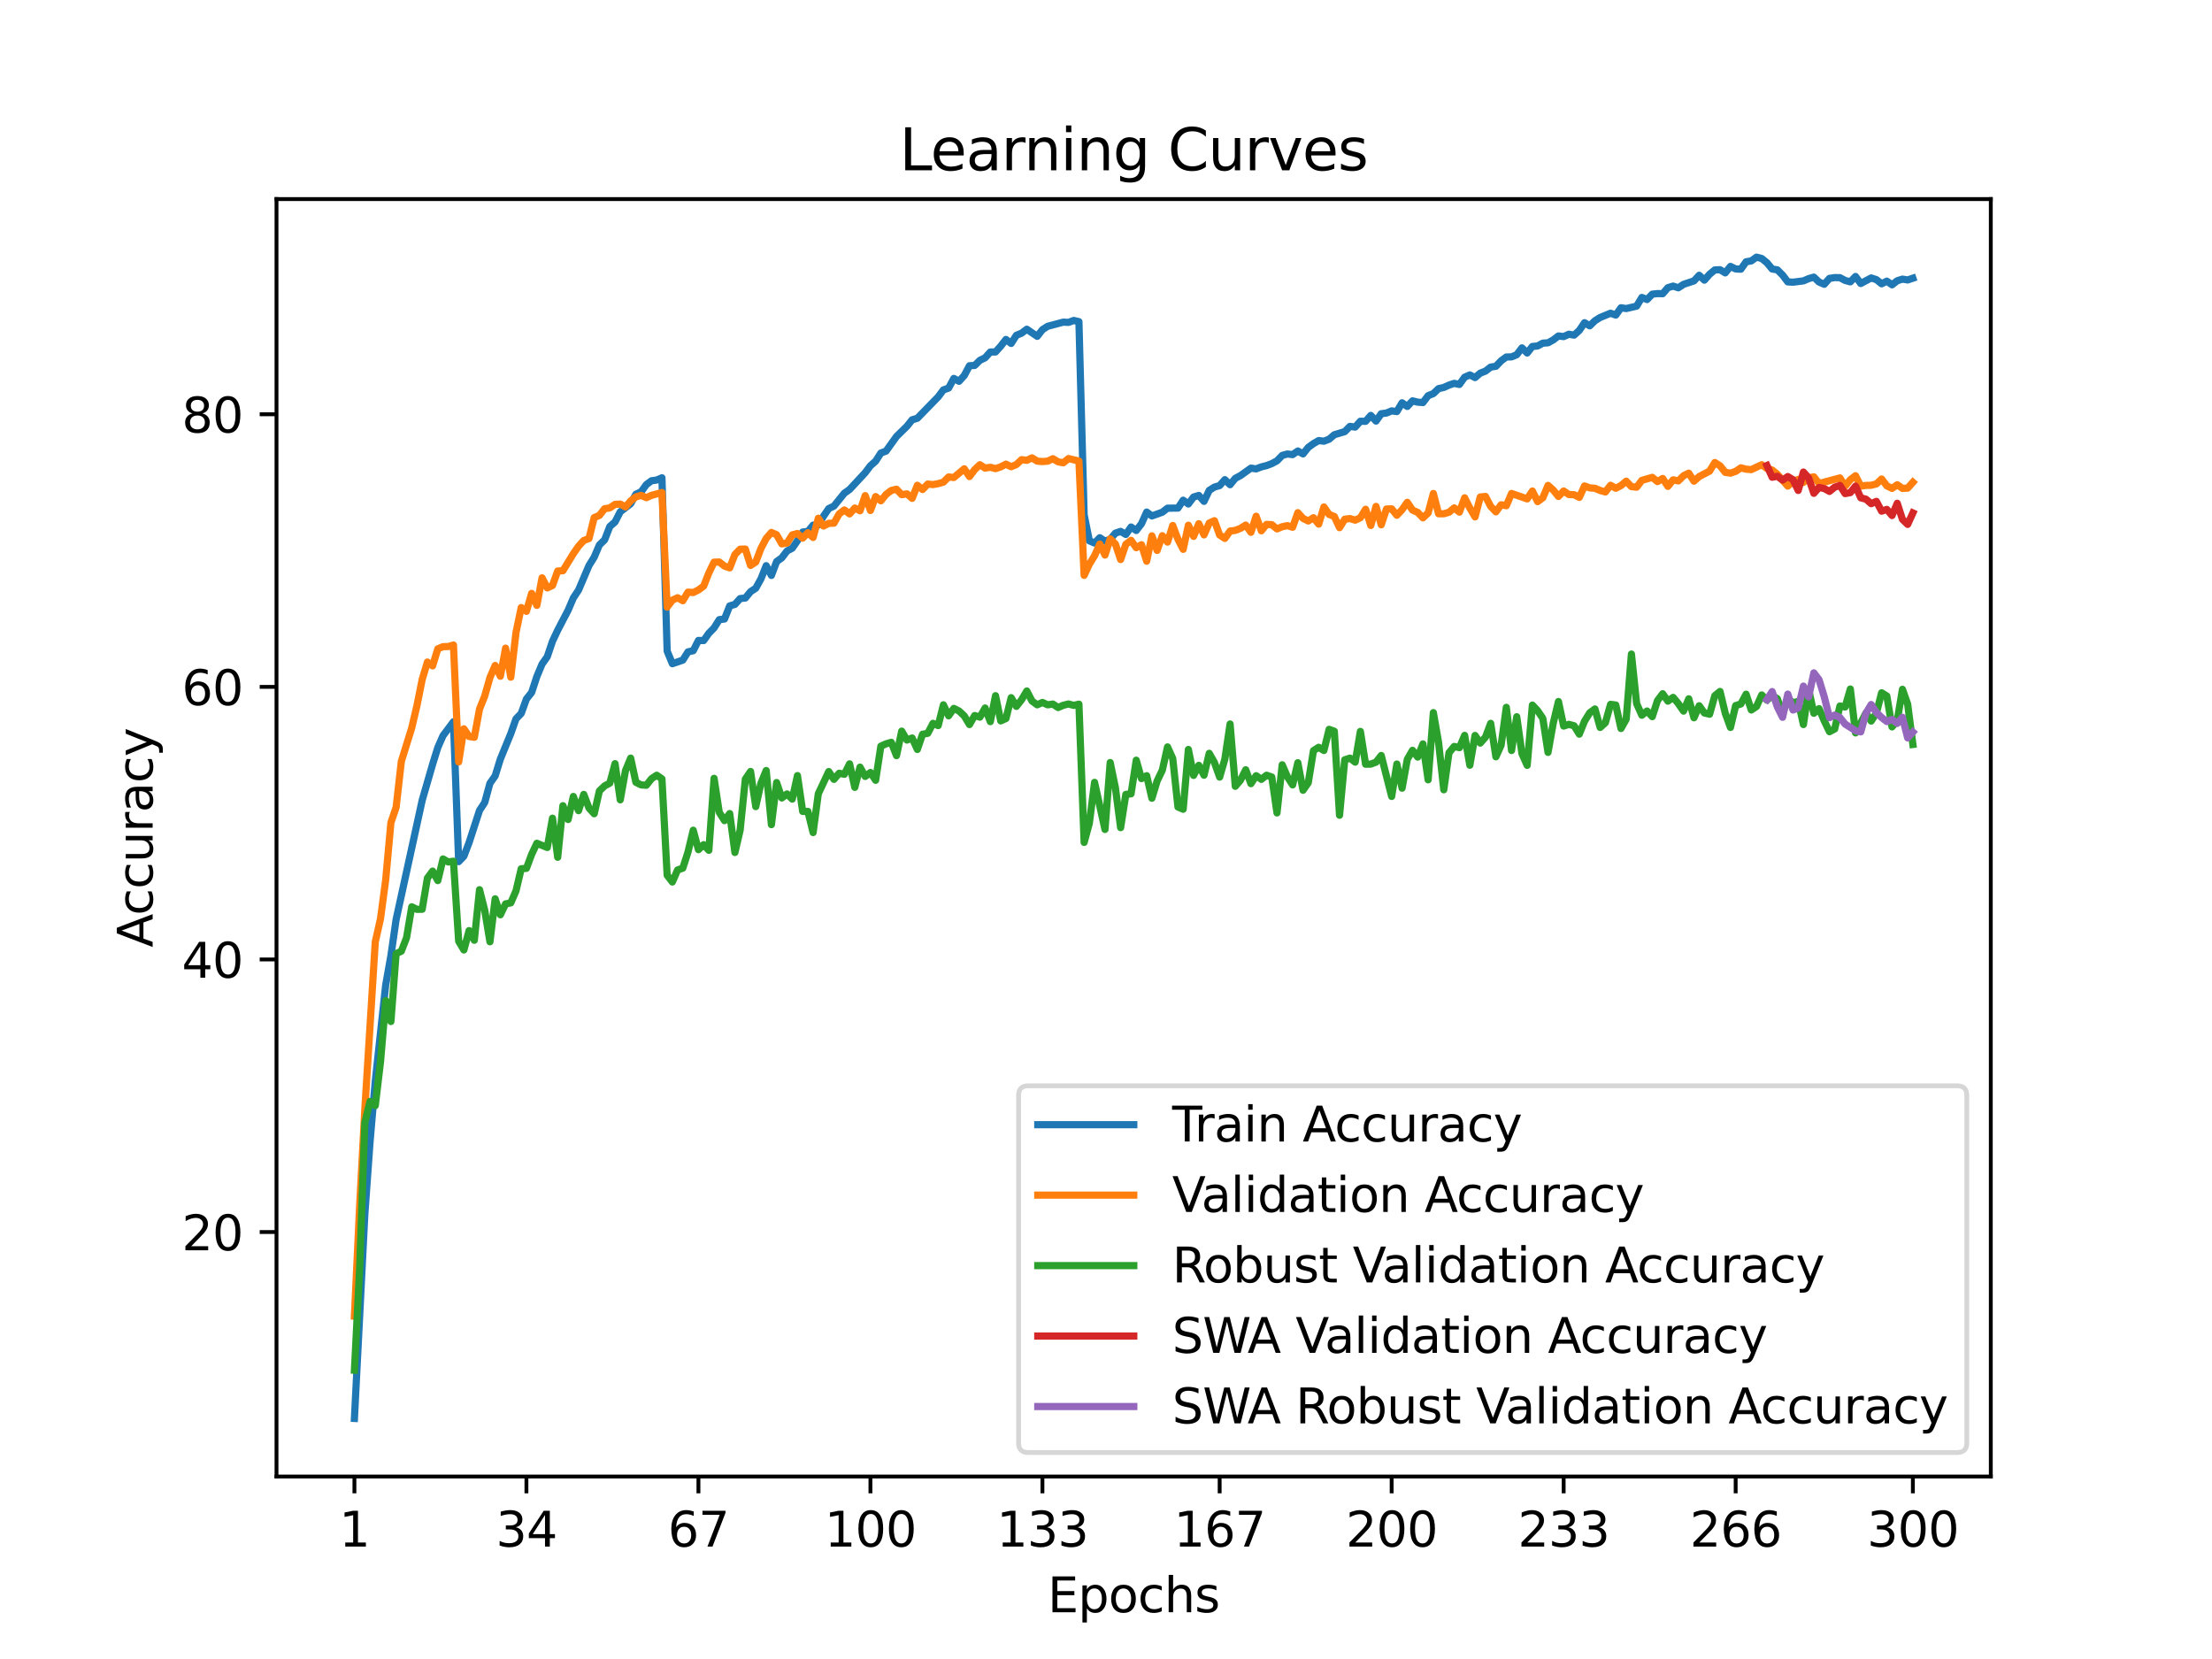 <?xml version="1.0" encoding="utf-8" standalone="no"?>
<!DOCTYPE svg PUBLIC "-//W3C//DTD SVG 1.1//EN"
  "http://www.w3.org/Graphics/SVG/1.1/DTD/svg11.dtd">
<svg xmlns:xlink="http://www.w3.org/1999/xlink" width="460.8pt" height="345.6pt" viewBox="0 0 460.8 345.6" xmlns="http://www.w3.org/2000/svg" version="1.1">
 <defs>
  <style type="text/css">*{stroke-linejoin: round; stroke-linecap: butt}</style>
 </defs>
 <g id="figure_1">
  <g id="patch_1">
   <path d="M 0 345.6 
L 460.8 345.6 
L 460.8 0 
L 0 0 
z
" style="fill: #ffffff"/>
  </g>
  <g id="axes_1">
   <g id="patch_2">
    <path d="M 57.6 307.584 
L 414.72 307.584 
L 414.72 41.472 
L 57.6 41.472 
z
" style="fill: #ffffff"/>
   </g>
   <g id="matplotlib.axis_1">
    <g id="xtick_1">
     <g id="line2d_1">
      <defs>
       <path id="m8b261f3d48" d="M 0 0 
L 0 3.5 
" style="stroke: #000000; stroke-width: 0.8"/>
      </defs>
      <g>
       <use xlink:href="#m8b261f3d48" x="73.833" y="307.584" style="stroke: #000000; stroke-width: 0.8"/>
      </g>
     </g>
     <g id="text_1">
      <!-- 1 -->
      <g transform="translate(70.651 322.182) scale(0.1 -0.1)">
       <defs>
        <path id="DejaVuSans-31" d="M 794 531 
L 1825 531 
L 1825 4091 
L 703 3866 
L 703 4441 
L 1819 4666 
L 2450 4666 
L 2450 531 
L 3481 531 
L 3481 0 
L 794 0 
L 794 531 
z
" transform="scale(0.016)"/>
       </defs>
       <use xlink:href="#DejaVuSans-31"/>
      </g>
     </g>
    </g>
    <g id="xtick_2">
     <g id="line2d_2">
      <g>
       <use xlink:href="#m8b261f3d48" x="109.664" y="307.584" style="stroke: #000000; stroke-width: 0.8"/>
      </g>
     </g>
     <g id="text_2">
      <!-- 34 -->
      <g transform="translate(103.302 322.182) scale(0.1 -0.1)">
       <defs>
        <path id="DejaVuSans-33" d="M 2597 2516 
Q 3050 2419 3304 2112 
Q 3559 1806 3559 1356 
Q 3559 666 3084 287 
Q 2609 -91 1734 -91 
Q 1441 -91 1130 -33 
Q 819 25 488 141 
L 488 750 
Q 750 597 1062 519 
Q 1375 441 1716 441 
Q 2309 441 2620 675 
Q 2931 909 2931 1356 
Q 2931 1769 2642 2001 
Q 2353 2234 1838 2234 
L 1294 2234 
L 1294 2753 
L 1863 2753 
Q 2328 2753 2575 2939 
Q 2822 3125 2822 3475 
Q 2822 3834 2567 4026 
Q 2313 4219 1838 4219 
Q 1578 4219 1281 4162 
Q 984 4106 628 3988 
L 628 4550 
Q 988 4650 1302 4700 
Q 1616 4750 1894 4750 
Q 2613 4750 3031 4423 
Q 3450 4097 3450 3541 
Q 3450 3153 3228 2886 
Q 3006 2619 2597 2516 
z
" transform="scale(0.016)"/>
        <path id="DejaVuSans-34" d="M 2419 4116 
L 825 1625 
L 2419 1625 
L 2419 4116 
z
M 2253 4666 
L 3047 4666 
L 3047 1625 
L 3713 1625 
L 3713 1100 
L 3047 1100 
L 3047 0 
L 2419 0 
L 2419 1100 
L 313 1100 
L 313 1709 
L 2253 4666 
z
" transform="scale(0.016)"/>
       </defs>
       <use xlink:href="#DejaVuSans-33"/>
       <use xlink:href="#DejaVuSans-34" x="63.623"/>
      </g>
     </g>
    </g>
    <g id="xtick_3">
     <g id="line2d_3">
      <g>
       <use xlink:href="#m8b261f3d48" x="145.496" y="307.584" style="stroke: #000000; stroke-width: 0.8"/>
      </g>
     </g>
     <g id="text_3">
      <!-- 67 -->
      <g transform="translate(139.133 322.182) scale(0.1 -0.1)">
       <defs>
        <path id="DejaVuSans-36" d="M 2113 2584 
Q 1688 2584 1439 2293 
Q 1191 2003 1191 1497 
Q 1191 994 1439 701 
Q 1688 409 2113 409 
Q 2538 409 2786 701 
Q 3034 994 3034 1497 
Q 3034 2003 2786 2293 
Q 2538 2584 2113 2584 
z
M 3366 4563 
L 3366 3988 
Q 3128 4100 2886 4159 
Q 2644 4219 2406 4219 
Q 1781 4219 1451 3797 
Q 1122 3375 1075 2522 
Q 1259 2794 1537 2939 
Q 1816 3084 2150 3084 
Q 2853 3084 3261 2657 
Q 3669 2231 3669 1497 
Q 3669 778 3244 343 
Q 2819 -91 2113 -91 
Q 1303 -91 875 529 
Q 447 1150 447 2328 
Q 447 3434 972 4092 
Q 1497 4750 2381 4750 
Q 2619 4750 2861 4703 
Q 3103 4656 3366 4563 
z
" transform="scale(0.016)"/>
        <path id="DejaVuSans-37" d="M 525 4666 
L 3525 4666 
L 3525 4397 
L 1831 0 
L 1172 0 
L 2766 4134 
L 525 4134 
L 525 4666 
z
" transform="scale(0.016)"/>
       </defs>
       <use xlink:href="#DejaVuSans-36"/>
       <use xlink:href="#DejaVuSans-37" x="63.623"/>
      </g>
     </g>
    </g>
    <g id="xtick_4">
     <g id="line2d_4">
      <g>
       <use xlink:href="#m8b261f3d48" x="181.327" y="307.584" style="stroke: #000000; stroke-width: 0.8"/>
      </g>
     </g>
     <g id="text_4">
      <!-- 100 -->
      <g transform="translate(171.783 322.182) scale(0.1 -0.1)">
       <defs>
        <path id="DejaVuSans-30" d="M 2034 4250 
Q 1547 4250 1301 3770 
Q 1056 3291 1056 2328 
Q 1056 1369 1301 889 
Q 1547 409 2034 409 
Q 2525 409 2770 889 
Q 3016 1369 3016 2328 
Q 3016 3291 2770 3770 
Q 2525 4250 2034 4250 
z
M 2034 4750 
Q 2819 4750 3233 4129 
Q 3647 3509 3647 2328 
Q 3647 1150 3233 529 
Q 2819 -91 2034 -91 
Q 1250 -91 836 529 
Q 422 1150 422 2328 
Q 422 3509 836 4129 
Q 1250 4750 2034 4750 
z
" transform="scale(0.016)"/>
       </defs>
       <use xlink:href="#DejaVuSans-31"/>
       <use xlink:href="#DejaVuSans-30" x="63.623"/>
       <use xlink:href="#DejaVuSans-30" x="127.246"/>
      </g>
     </g>
    </g>
    <g id="xtick_5">
     <g id="line2d_5">
      <g>
       <use xlink:href="#m8b261f3d48" x="217.158" y="307.584" style="stroke: #000000; stroke-width: 0.8"/>
      </g>
     </g>
     <g id="text_5">
      <!-- 133 -->
      <g transform="translate(207.615 322.182) scale(0.1 -0.1)">
       <use xlink:href="#DejaVuSans-31"/>
       <use xlink:href="#DejaVuSans-33" x="63.623"/>
       <use xlink:href="#DejaVuSans-33" x="127.246"/>
      </g>
     </g>
    </g>
    <g id="xtick_6">
     <g id="line2d_6">
      <g>
       <use xlink:href="#m8b261f3d48" x="254.076" y="307.584" style="stroke: #000000; stroke-width: 0.8"/>
      </g>
     </g>
     <g id="text_6">
      <!-- 167 -->
      <g transform="translate(244.532 322.182) scale(0.1 -0.1)">
       <use xlink:href="#DejaVuSans-31"/>
       <use xlink:href="#DejaVuSans-36" x="63.623"/>
       <use xlink:href="#DejaVuSans-37" x="127.246"/>
      </g>
     </g>
    </g>
    <g id="xtick_7">
     <g id="line2d_7">
      <g>
       <use xlink:href="#m8b261f3d48" x="289.907" y="307.584" style="stroke: #000000; stroke-width: 0.8"/>
      </g>
     </g>
     <g id="text_7">
      <!-- 200 -->
      <g transform="translate(280.363 322.182) scale(0.1 -0.1)">
       <defs>
        <path id="DejaVuSans-32" d="M 1228 531 
L 3431 531 
L 3431 0 
L 469 0 
L 469 531 
Q 828 903 1448 1529 
Q 2069 2156 2228 2338 
Q 2531 2678 2651 2914 
Q 2772 3150 2772 3378 
Q 2772 3750 2511 3984 
Q 2250 4219 1831 4219 
Q 1534 4219 1204 4116 
Q 875 4013 500 3803 
L 500 4441 
Q 881 4594 1212 4672 
Q 1544 4750 1819 4750 
Q 2544 4750 2975 4387 
Q 3406 4025 3406 3419 
Q 3406 3131 3298 2873 
Q 3191 2616 2906 2266 
Q 2828 2175 2409 1742 
Q 1991 1309 1228 531 
z
" transform="scale(0.016)"/>
       </defs>
       <use xlink:href="#DejaVuSans-32"/>
       <use xlink:href="#DejaVuSans-30" x="63.623"/>
       <use xlink:href="#DejaVuSans-30" x="127.246"/>
      </g>
     </g>
    </g>
    <g id="xtick_8">
     <g id="line2d_8">
      <g>
       <use xlink:href="#m8b261f3d48" x="325.739" y="307.584" style="stroke: #000000; stroke-width: 0.8"/>
      </g>
     </g>
     <g id="text_8">
      <!-- 233 -->
      <g transform="translate(316.195 322.182) scale(0.1 -0.1)">
       <use xlink:href="#DejaVuSans-32"/>
       <use xlink:href="#DejaVuSans-33" x="63.623"/>
       <use xlink:href="#DejaVuSans-33" x="127.246"/>
      </g>
     </g>
    </g>
    <g id="xtick_9">
     <g id="line2d_9">
      <g>
       <use xlink:href="#m8b261f3d48" x="361.57" y="307.584" style="stroke: #000000; stroke-width: 0.8"/>
      </g>
     </g>
     <g id="text_9">
      <!-- 266 -->
      <g transform="translate(352.026 322.182) scale(0.1 -0.1)">
       <use xlink:href="#DejaVuSans-32"/>
       <use xlink:href="#DejaVuSans-36" x="63.623"/>
       <use xlink:href="#DejaVuSans-36" x="127.246"/>
      </g>
     </g>
    </g>
    <g id="xtick_10">
     <g id="line2d_10">
      <g>
       <use xlink:href="#m8b261f3d48" x="398.487" y="307.584" style="stroke: #000000; stroke-width: 0.8"/>
      </g>
     </g>
     <g id="text_10">
      <!-- 300 -->
      <g transform="translate(388.944 322.182) scale(0.1 -0.1)">
       <use xlink:href="#DejaVuSans-33"/>
       <use xlink:href="#DejaVuSans-30" x="63.623"/>
       <use xlink:href="#DejaVuSans-30" x="127.246"/>
      </g>
     </g>
    </g>
    <g id="text_11">
     <!-- Epochs -->
     <g transform="translate(218.244 335.861) scale(0.1 -0.1)">
      <defs>
       <path id="DejaVuSans-45" d="M 628 4666 
L 3578 4666 
L 3578 4134 
L 1259 4134 
L 1259 2753 
L 3481 2753 
L 3481 2222 
L 1259 2222 
L 1259 531 
L 3634 531 
L 3634 0 
L 628 0 
L 628 4666 
z
" transform="scale(0.016)"/>
       <path id="DejaVuSans-70" d="M 1159 525 
L 1159 -1331 
L 581 -1331 
L 581 3500 
L 1159 3500 
L 1159 2969 
Q 1341 3281 1617 3432 
Q 1894 3584 2278 3584 
Q 2916 3584 3314 3078 
Q 3713 2572 3713 1747 
Q 3713 922 3314 415 
Q 2916 -91 2278 -91 
Q 1894 -91 1617 61 
Q 1341 213 1159 525 
z
M 3116 1747 
Q 3116 2381 2855 2742 
Q 2594 3103 2138 3103 
Q 1681 3103 1420 2742 
Q 1159 2381 1159 1747 
Q 1159 1113 1420 752 
Q 1681 391 2138 391 
Q 2594 391 2855 752 
Q 3116 1113 3116 1747 
z
" transform="scale(0.016)"/>
       <path id="DejaVuSans-6f" d="M 1959 3097 
Q 1497 3097 1228 2736 
Q 959 2375 959 1747 
Q 959 1119 1226 758 
Q 1494 397 1959 397 
Q 2419 397 2687 759 
Q 2956 1122 2956 1747 
Q 2956 2369 2687 2733 
Q 2419 3097 1959 3097 
z
M 1959 3584 
Q 2709 3584 3137 3096 
Q 3566 2609 3566 1747 
Q 3566 888 3137 398 
Q 2709 -91 1959 -91 
Q 1206 -91 779 398 
Q 353 888 353 1747 
Q 353 2609 779 3096 
Q 1206 3584 1959 3584 
z
" transform="scale(0.016)"/>
       <path id="DejaVuSans-63" d="M 3122 3366 
L 3122 2828 
Q 2878 2963 2633 3030 
Q 2388 3097 2138 3097 
Q 1578 3097 1268 2742 
Q 959 2388 959 1747 
Q 959 1106 1268 751 
Q 1578 397 2138 397 
Q 2388 397 2633 464 
Q 2878 531 3122 666 
L 3122 134 
Q 2881 22 2623 -34 
Q 2366 -91 2075 -91 
Q 1284 -91 818 406 
Q 353 903 353 1747 
Q 353 2603 823 3093 
Q 1294 3584 2113 3584 
Q 2378 3584 2631 3529 
Q 2884 3475 3122 3366 
z
" transform="scale(0.016)"/>
       <path id="DejaVuSans-68" d="M 3513 2113 
L 3513 0 
L 2938 0 
L 2938 2094 
Q 2938 2591 2744 2837 
Q 2550 3084 2163 3084 
Q 1697 3084 1428 2787 
Q 1159 2491 1159 1978 
L 1159 0 
L 581 0 
L 581 4863 
L 1159 4863 
L 1159 2956 
Q 1366 3272 1645 3428 
Q 1925 3584 2291 3584 
Q 2894 3584 3203 3211 
Q 3513 2838 3513 2113 
z
" transform="scale(0.016)"/>
       <path id="DejaVuSans-73" d="M 2834 3397 
L 2834 2853 
Q 2591 2978 2328 3040 
Q 2066 3103 1784 3103 
Q 1356 3103 1142 2972 
Q 928 2841 928 2578 
Q 928 2378 1081 2264 
Q 1234 2150 1697 2047 
L 1894 2003 
Q 2506 1872 2764 1633 
Q 3022 1394 3022 966 
Q 3022 478 2636 193 
Q 2250 -91 1575 -91 
Q 1294 -91 989 -36 
Q 684 19 347 128 
L 347 722 
Q 666 556 975 473 
Q 1284 391 1588 391 
Q 1994 391 2212 530 
Q 2431 669 2431 922 
Q 2431 1156 2273 1281 
Q 2116 1406 1581 1522 
L 1381 1569 
Q 847 1681 609 1914 
Q 372 2147 372 2553 
Q 372 3047 722 3315 
Q 1072 3584 1716 3584 
Q 2034 3584 2315 3537 
Q 2597 3491 2834 3397 
z
" transform="scale(0.016)"/>
      </defs>
      <use xlink:href="#DejaVuSans-45"/>
      <use xlink:href="#DejaVuSans-70" x="63.184"/>
      <use xlink:href="#DejaVuSans-6f" x="126.66"/>
      <use xlink:href="#DejaVuSans-63" x="187.842"/>
      <use xlink:href="#DejaVuSans-68" x="242.822"/>
      <use xlink:href="#DejaVuSans-73" x="306.201"/>
     </g>
    </g>
   </g>
   <g id="matplotlib.axis_2">
    <g id="ytick_1">
     <g id="line2d_11">
      <defs>
       <path id="ma938ab449c" d="M 0 0 
L -3.5 0 
" style="stroke: #000000; stroke-width: 0.8"/>
      </defs>
      <g>
       <use xlink:href="#ma938ab449c" x="57.6" y="256.658" style="stroke: #000000; stroke-width: 0.8"/>
      </g>
     </g>
     <g id="text_12">
      <!-- 20 -->
      <g transform="translate(37.875 260.457) scale(0.1 -0.1)">
       <use xlink:href="#DejaVuSans-32"/>
       <use xlink:href="#DejaVuSans-30" x="63.623"/>
      </g>
     </g>
    </g>
    <g id="ytick_2">
     <g id="line2d_12">
      <g>
       <use xlink:href="#ma938ab449c" x="57.6" y="199.872" style="stroke: #000000; stroke-width: 0.8"/>
      </g>
     </g>
     <g id="text_13">
      <!-- 40 -->
      <g transform="translate(37.875 203.671) scale(0.1 -0.1)">
       <use xlink:href="#DejaVuSans-34"/>
       <use xlink:href="#DejaVuSans-30" x="63.623"/>
      </g>
     </g>
    </g>
    <g id="ytick_3">
     <g id="line2d_13">
      <g>
       <use xlink:href="#ma938ab449c" x="57.6" y="143.086" style="stroke: #000000; stroke-width: 0.8"/>
      </g>
     </g>
     <g id="text_14">
      <!-- 60 -->
      <g transform="translate(37.875 146.885) scale(0.1 -0.1)">
       <use xlink:href="#DejaVuSans-36"/>
       <use xlink:href="#DejaVuSans-30" x="63.623"/>
      </g>
     </g>
    </g>
    <g id="ytick_4">
     <g id="line2d_14">
      <g>
       <use xlink:href="#ma938ab449c" x="57.6" y="86.299" style="stroke: #000000; stroke-width: 0.8"/>
      </g>
     </g>
     <g id="text_15">
      <!-- 80 -->
      <g transform="translate(37.875 90.099) scale(0.1 -0.1)">
       <defs>
        <path id="DejaVuSans-38" d="M 2034 2216 
Q 1584 2216 1326 1975 
Q 1069 1734 1069 1313 
Q 1069 891 1326 650 
Q 1584 409 2034 409 
Q 2484 409 2743 651 
Q 3003 894 3003 1313 
Q 3003 1734 2745 1975 
Q 2488 2216 2034 2216 
z
M 1403 2484 
Q 997 2584 770 2862 
Q 544 3141 544 3541 
Q 544 4100 942 4425 
Q 1341 4750 2034 4750 
Q 2731 4750 3128 4425 
Q 3525 4100 3525 3541 
Q 3525 3141 3298 2862 
Q 3072 2584 2669 2484 
Q 3125 2378 3379 2068 
Q 3634 1759 3634 1313 
Q 3634 634 3220 271 
Q 2806 -91 2034 -91 
Q 1263 -91 848 271 
Q 434 634 434 1313 
Q 434 1759 690 2068 
Q 947 2378 1403 2484 
z
M 1172 3481 
Q 1172 3119 1398 2916 
Q 1625 2713 2034 2713 
Q 2441 2713 2670 2916 
Q 2900 3119 2900 3481 
Q 2900 3844 2670 4047 
Q 2441 4250 2034 4250 
Q 1625 4250 1398 4047 
Q 1172 3844 1172 3481 
z
" transform="scale(0.016)"/>
       </defs>
       <use xlink:href="#DejaVuSans-38"/>
       <use xlink:href="#DejaVuSans-30" x="63.623"/>
      </g>
     </g>
    </g>
    <g id="text_16">
     <!-- Accuracy -->
     <g transform="translate(31.795 197.356) rotate(-90) scale(0.1 -0.1)">
      <defs>
       <path id="DejaVuSans-41" d="M 2188 4044 
L 1331 1722 
L 3047 1722 
L 2188 4044 
z
M 1831 4666 
L 2547 4666 
L 4325 0 
L 3669 0 
L 3244 1197 
L 1141 1197 
L 716 0 
L 50 0 
L 1831 4666 
z
" transform="scale(0.016)"/>
       <path id="DejaVuSans-75" d="M 544 1381 
L 544 3500 
L 1119 3500 
L 1119 1403 
Q 1119 906 1312 657 
Q 1506 409 1894 409 
Q 2359 409 2629 706 
Q 2900 1003 2900 1516 
L 2900 3500 
L 3475 3500 
L 3475 0 
L 2900 0 
L 2900 538 
Q 2691 219 2414 64 
Q 2138 -91 1772 -91 
Q 1169 -91 856 284 
Q 544 659 544 1381 
z
M 1991 3584 
L 1991 3584 
z
" transform="scale(0.016)"/>
       <path id="DejaVuSans-72" d="M 2631 2963 
Q 2534 3019 2420 3045 
Q 2306 3072 2169 3072 
Q 1681 3072 1420 2755 
Q 1159 2438 1159 1844 
L 1159 0 
L 581 0 
L 581 3500 
L 1159 3500 
L 1159 2956 
Q 1341 3275 1631 3429 
Q 1922 3584 2338 3584 
Q 2397 3584 2469 3576 
Q 2541 3569 2628 3553 
L 2631 2963 
z
" transform="scale(0.016)"/>
       <path id="DejaVuSans-61" d="M 2194 1759 
Q 1497 1759 1228 1600 
Q 959 1441 959 1056 
Q 959 750 1161 570 
Q 1363 391 1709 391 
Q 2188 391 2477 730 
Q 2766 1069 2766 1631 
L 2766 1759 
L 2194 1759 
z
M 3341 1997 
L 3341 0 
L 2766 0 
L 2766 531 
Q 2569 213 2275 61 
Q 1981 -91 1556 -91 
Q 1019 -91 701 211 
Q 384 513 384 1019 
Q 384 1609 779 1909 
Q 1175 2209 1959 2209 
L 2766 2209 
L 2766 2266 
Q 2766 2663 2505 2880 
Q 2244 3097 1772 3097 
Q 1472 3097 1187 3025 
Q 903 2953 641 2809 
L 641 3341 
Q 956 3463 1253 3523 
Q 1550 3584 1831 3584 
Q 2591 3584 2966 3190 
Q 3341 2797 3341 1997 
z
" transform="scale(0.016)"/>
       <path id="DejaVuSans-79" d="M 2059 -325 
Q 1816 -950 1584 -1140 
Q 1353 -1331 966 -1331 
L 506 -1331 
L 506 -850 
L 844 -850 
Q 1081 -850 1212 -737 
Q 1344 -625 1503 -206 
L 1606 56 
L 191 3500 
L 800 3500 
L 1894 763 
L 2988 3500 
L 3597 3500 
L 2059 -325 
z
" transform="scale(0.016)"/>
      </defs>
      <use xlink:href="#DejaVuSans-41"/>
      <use xlink:href="#DejaVuSans-63" x="66.658"/>
      <use xlink:href="#DejaVuSans-63" x="121.639"/>
      <use xlink:href="#DejaVuSans-75" x="176.619"/>
      <use xlink:href="#DejaVuSans-72" x="239.998"/>
      <use xlink:href="#DejaVuSans-61" x="281.111"/>
      <use xlink:href="#DejaVuSans-63" x="342.391"/>
      <use xlink:href="#DejaVuSans-79" x="397.371"/>
     </g>
    </g>
   </g>
   <g id="line2d_15">
    <path d="M 73.833 295.488 
L 76.004 252.91 
L 77.09 237.793 
L 78.176 225.238 
L 80.348 205.192 
L 81.433 199.088 
L 82.519 191.541 
L 87.948 166.72 
L 90.12 159.207 
L 91.206 155.72 
L 92.291 153.25 
L 94.463 150.354 
L 95.549 179.497 
L 96.635 178.372 
L 97.72 175.51 
L 99.892 168.832 
L 100.978 167.169 
L 102.064 163.171 
L 103.149 161.643 
L 104.235 158.123 
L 106.407 152.824 
L 107.493 149.741 
L 108.578 148.622 
L 109.664 145.618 
L 110.75 144.255 
L 111.836 140.939 
L 112.922 138.338 
L 114.007 136.805 
L 115.093 133.585 
L 116.179 131.285 
L 118.351 127.117 
L 119.436 124.568 
L 120.522 122.921 
L 122.694 117.821 
L 123.78 116.067 
L 124.865 113.523 
L 125.951 112.467 
L 127.037 109.678 
L 128.123 108.73 
L 129.209 106.618 
L 131.38 104.931 
L 132.466 102.961 
L 133.552 102.461 
L 134.638 100.956 
L 135.723 100.15 
L 136.809 100.002 
L 137.895 99.531 
L 138.981 135.635 
L 140.067 138.264 
L 142.238 137.515 
L 143.324 135.794 
L 144.41 135.556 
L 145.496 133.415 
L 146.581 133.443 
L 147.667 131.91 
L 148.753 130.808 
L 149.839 129.082 
L 150.925 128.952 
L 152.01 126.22 
L 153.096 125.902 
L 154.182 124.693 
L 155.268 124.579 
L 156.354 123.256 
L 157.439 122.54 
L 158.525 120.576 
L 159.611 117.844 
L 160.697 119.877 
L 161.783 116.987 
L 162.868 116.203 
L 163.954 114.778 
L 165.04 114.198 
L 166.126 112.637 
L 167.212 110.831 
L 168.297 110.712 
L 169.383 109.394 
L 170.469 109.36 
L 171.555 107.532 
L 172.641 105.942 
L 173.726 105.425 
L 175.898 102.739 
L 176.984 101.972 
L 180.241 98.463 
L 181.327 97.026 
L 182.413 96.061 
L 183.499 94.374 
L 184.584 93.971 
L 186.756 90.933 
L 188.928 88.804 
L 190.013 87.452 
L 191.099 87.134 
L 195.442 82.671 
L 196.528 81.223 
L 197.614 80.842 
L 198.7 78.832 
L 199.786 79.428 
L 200.871 78.23 
L 201.957 76.192 
L 203.043 76.129 
L 204.129 75.062 
L 205.215 74.539 
L 206.3 73.33 
L 207.386 73.318 
L 208.472 72.114 
L 209.558 70.712 
L 210.644 71.546 
L 211.729 69.849 
L 212.815 69.406 
L 213.901 68.582 
L 216.073 70.064 
L 217.158 68.673 
L 218.244 67.975 
L 221.502 67.106 
L 222.587 67.163 
L 223.673 66.759 
L 224.759 67.004 
L 225.845 107.248 
L 226.931 112.66 
L 228.016 113.125 
L 229.102 112.018 
L 230.188 112.728 
L 231.274 112.353 
L 232.36 111.064 
L 233.445 110.7 
L 234.531 111.336 
L 235.617 109.786 
L 236.703 110.513 
L 237.789 109.105 
L 238.875 106.674 
L 239.96 107.481 
L 242.132 106.703 
L 243.218 105.862 
L 245.389 105.845 
L 246.475 104.204 
L 247.561 104.988 
L 248.647 103.534 
L 249.733 103.21 
L 250.818 104.443 
L 251.904 102.154 
L 252.99 101.467 
L 254.076 101.155 
L 255.162 99.922 
L 256.247 100.973 
L 257.333 99.644 
L 258.419 99.071 
L 260.591 97.52 
L 261.676 97.679 
L 262.762 97.259 
L 263.848 96.992 
L 264.934 96.578 
L 266.02 95.999 
L 267.105 94.88 
L 268.191 94.573 
L 269.277 94.704 
L 270.363 93.954 
L 271.449 94.556 
L 272.534 93.199 
L 273.62 92.41 
L 274.706 91.779 
L 275.792 91.91 
L 276.878 91.495 
L 277.963 90.564 
L 280.135 89.917 
L 281.221 88.821 
L 282.307 88.968 
L 283.392 87.753 
L 284.478 87.77 
L 285.564 86.538 
L 286.65 87.719 
L 287.736 86.186 
L 288.821 86.044 
L 289.907 85.595 
L 290.993 85.737 
L 292.079 83.909 
L 293.165 84.67 
L 294.25 83.506 
L 295.336 83.778 
L 296.422 83.858 
L 297.508 82.421 
L 298.594 81.995 
L 299.679 80.956 
L 300.765 80.717 
L 301.851 80.223 
L 302.937 79.86 
L 304.023 80.087 
L 305.108 78.577 
L 306.194 78.105 
L 307.28 78.656 
L 308.366 77.73 
L 309.452 77.31 
L 310.537 76.47 
L 311.623 76.305 
L 312.709 75.169 
L 313.795 74.369 
L 314.881 74.346 
L 315.966 73.892 
L 317.052 72.466 
L 318.138 73.534 
L 319.224 72.171 
L 320.31 72.075 
L 321.395 71.484 
L 322.481 71.416 
L 323.567 70.814 
L 324.653 69.985 
L 325.739 70.121 
L 326.824 69.627 
L 327.91 69.814 
L 328.996 68.838 
L 330.082 67.225 
L 331.168 67.872 
L 332.253 66.822 
L 333.339 66.135 
L 335.511 65.249 
L 336.597 65.635 
L 337.682 64.113 
L 338.768 64.278 
L 340.94 63.772 
L 342.026 61.967 
L 343.111 62.398 
L 344.197 61.28 
L 345.283 61.16 
L 346.369 61.183 
L 347.455 59.928 
L 348.54 59.599 
L 349.626 59.951 
L 350.712 59.235 
L 352.884 58.514 
L 353.969 57.344 
L 355.055 58.361 
L 356.141 57.123 
L 357.227 56.231 
L 358.313 56.186 
L 359.398 56.845 
L 360.484 55.499 
L 361.57 56.027 
L 362.656 56.078 
L 363.742 54.533 
L 364.827 54.352 
L 365.913 53.568 
L 366.999 53.846 
L 368.085 54.732 
L 369.171 56.038 
L 370.256 56.214 
L 371.342 57.299 
L 372.428 58.724 
L 373.514 58.787 
L 375.685 58.514 
L 376.771 58.048 
L 377.857 57.73 
L 378.943 58.758 
L 380.029 59.218 
L 381.114 57.992 
L 382.2 57.827 
L 383.286 57.844 
L 384.372 58.423 
L 385.458 58.713 
L 386.543 57.594 
L 387.629 59.059 
L 389.801 57.901 
L 390.887 58.253 
L 391.972 59.122 
L 393.058 58.571 
L 394.144 59.332 
L 395.23 58.486 
L 396.316 58.145 
L 397.401 58.321 
L 398.487 57.952 
L 398.487 57.952 
" clip-path="url(#p95e6841d5f)" style="fill: none; stroke: #1f77b4; stroke-width: 1.5; stroke-linecap: square"/>
   </g>
   <g id="line2d_16">
    <path d="M 73.833 274.176 
L 74.919 251.32 
L 76.004 231.047 
L 78.176 196.209 
L 79.262 191.41 
L 80.348 183.29 
L 81.433 171.365 
L 82.519 168.185 
L 83.605 158.617 
L 85.777 151.603 
L 86.862 146.975 
L 87.948 141.552 
L 89.034 137.918 
L 90.12 138.713 
L 91.206 135.164 
L 92.291 134.71 
L 93.377 134.681 
L 94.463 134.369 
L 95.549 158.73 
L 96.635 151.831 
L 97.72 153.421 
L 98.806 153.591 
L 99.892 147.714 
L 100.978 144.988 
L 102.064 141.155 
L 103.149 138.628 
L 104.235 140.871 
L 105.321 135.022 
L 106.407 141.07 
L 107.493 131.757 
L 108.578 126.561 
L 109.664 127.356 
L 110.75 123.608 
L 111.836 126.107 
L 112.922 120.371 
L 114.007 122.472 
L 115.093 121.961 
L 116.179 118.951 
L 117.265 118.895 
L 119.436 115.346 
L 120.522 113.784 
L 121.608 112.591 
L 122.694 112.194 
L 123.78 107.821 
L 124.865 107.367 
L 125.951 105.976 
L 127.037 105.806 
L 128.123 105.067 
L 129.209 105.01 
L 130.294 105.607 
L 131.38 104.357 
L 132.466 103.506 
L 133.552 103.193 
L 134.638 103.676 
L 135.723 103.193 
L 137.895 102.597 
L 138.981 126.476 
L 140.067 125.028 
L 141.152 124.517 
L 142.238 125.141 
L 143.324 123.352 
L 144.41 123.438 
L 145.496 122.898 
L 146.581 122.103 
L 147.667 119.349 
L 148.753 117.106 
L 149.839 117.078 
L 150.925 117.929 
L 152.01 118.298 
L 153.096 115.516 
L 154.182 114.409 
L 155.268 114.38 
L 156.354 117.787 
L 157.439 117.078 
L 158.525 114.238 
L 159.611 112.166 
L 160.697 110.916 
L 161.783 111.399 
L 162.868 113.301 
L 163.954 113.131 
L 165.04 111.427 
L 166.126 111.143 
L 167.212 112.109 
L 168.297 110.973 
L 169.383 111.967 
L 170.469 107.963 
L 171.555 109.582 
L 172.641 109.014 
L 173.726 108.986 
L 174.812 107.055 
L 175.898 106.231 
L 176.984 107.055 
L 178.07 105.834 
L 179.155 106.402 
L 180.241 103.25 
L 181.327 106.345 
L 182.413 103.449 
L 183.499 104.329 
L 184.584 102.995 
L 185.67 102.171 
L 186.756 101.916 
L 187.842 103.051 
L 188.928 102.881 
L 190.013 103.818 
L 191.099 101.092 
L 192.185 101.972 
L 193.271 100.837 
L 194.357 100.95 
L 195.442 100.752 
L 196.528 100.439 
L 197.614 99.36 
L 198.7 99.474 
L 200.871 97.657 
L 201.957 99.275 
L 203.043 97.827 
L 204.129 96.805 
L 205.215 97.515 
L 206.3 97.344 
L 207.386 97.628 
L 208.472 97.259 
L 209.558 96.691 
L 210.644 97.231 
L 211.729 96.777 
L 212.815 95.754 
L 213.901 95.896 
L 214.987 95.385 
L 216.073 96.067 
L 217.158 96.152 
L 218.244 96.067 
L 219.33 95.556 
L 220.416 96.209 
L 221.502 96.407 
L 222.587 95.527 
L 224.759 96.038 
L 225.845 119.86 
L 226.931 117.532 
L 228.016 115.771 
L 229.102 113.33 
L 230.188 115.629 
L 231.274 112.251 
L 232.36 113.33 
L 233.445 116.566 
L 234.531 113.386 
L 235.617 112.563 
L 236.703 114.096 
L 237.789 113.472 
L 238.875 116.907 
L 239.96 111.626 
L 241.046 114.664 
L 242.132 111.598 
L 243.218 112.932 
L 244.304 109.468 
L 245.389 112.336 
L 246.475 114.437 
L 247.561 109.411 
L 248.647 111.74 
L 249.733 109.099 
L 250.818 111.427 
L 251.904 108.957 
L 252.99 108.474 
L 254.076 111.456 
L 255.162 112.166 
L 256.247 110.632 
L 257.333 110.49 
L 258.419 110.064 
L 259.505 109.383 
L 260.591 110.888 
L 261.676 107.537 
L 262.762 110.576 
L 263.848 109.241 
L 264.934 109.298 
L 266.02 110.178 
L 267.105 109.724 
L 268.191 109.497 
L 269.277 109.837 
L 270.363 106.799 
L 271.449 107.992 
L 272.534 108.531 
L 273.62 107.85 
L 274.706 109.184 
L 275.792 105.607 
L 276.878 107.168 
L 277.963 107.594 
L 279.049 109.922 
L 280.135 108.162 
L 281.221 108.02 
L 282.307 108.361 
L 283.392 107.85 
L 284.478 106.089 
L 285.564 109.468 
L 286.65 105.493 
L 287.736 109.326 
L 288.821 106.033 
L 289.907 106.004 
L 290.993 107.339 
L 292.079 106.175 
L 293.165 104.641 
L 294.25 106.26 
L 295.336 106.742 
L 296.422 107.878 
L 297.508 106.856 
L 298.594 102.796 
L 299.679 107.026 
L 300.765 107.026 
L 301.851 106.714 
L 302.937 105.806 
L 304.023 106.686 
L 305.108 103.704 
L 306.194 105.834 
L 307.28 107.679 
L 308.366 103.534 
L 309.452 103.42 
L 310.537 105.493 
L 311.623 106.629 
L 312.709 105.152 
L 313.795 105.351 
L 314.881 102.796 
L 318.138 103.932 
L 319.224 102.285 
L 320.31 104.499 
L 321.395 103.704 
L 322.481 101.121 
L 323.567 102.086 
L 324.653 103.42 
L 325.739 102.285 
L 326.824 103.023 
L 327.91 103.051 
L 328.996 103.619 
L 330.082 101.234 
L 331.168 101.632 
L 332.253 101.717 
L 333.339 102.171 
L 334.425 102.484 
L 335.511 101.092 
L 336.597 101.717 
L 337.682 101.149 
L 338.768 100.24 
L 339.854 101.376 
L 340.94 101.49 
L 342.026 100.07 
L 344.197 99.445 
L 345.283 100.326 
L 346.369 99.673 
L 347.455 101.319 
L 348.54 99.957 
L 349.626 100.184 
L 350.712 99.105 
L 351.798 98.565 
L 352.884 100.24 
L 353.969 99.275 
L 356.141 98.139 
L 357.227 96.351 
L 358.313 97.032 
L 359.398 98.395 
L 360.484 98.565 
L 361.57 98.196 
L 362.656 97.458 
L 363.742 97.742 
L 364.827 97.827 
L 366.999 96.805 
L 368.085 97.6 
L 369.171 97.912 
L 370.256 98.792 
L 372.428 101.263 
L 373.514 100.297 
L 374.6 99.871 
L 375.685 100.496 
L 376.771 99.531 
L 377.857 99.332 
L 378.943 100.723 
L 383.286 99.559 
L 384.372 101.263 
L 385.458 99.928 
L 386.543 99.105 
L 387.629 101.263 
L 388.715 101.121 
L 389.801 101.092 
L 390.887 100.808 
L 391.972 99.786 
L 393.058 101.206 
L 394.144 101.745 
L 395.23 100.979 
L 396.316 101.745 
L 397.401 101.689 
L 398.487 100.468 
L 398.487 100.468 
" clip-path="url(#p95e6841d5f)" style="fill: none; stroke: #ff7f0e; stroke-width: 1.5; stroke-linecap: square"/>
   </g>
   <g id="line2d_17">
    <path d="M 73.833 285.442 
L 74.919 264.197 
L 76.004 233.826 
L 77.09 229.44 
L 78.176 230.321 
L 79.262 221.255 
L 80.348 208.448 
L 81.433 212.795 
L 82.519 198.658 
L 83.605 198.148 
L 84.691 195.348 
L 85.777 188.906 
L 86.862 189.435 
L 87.948 189.415 
L 89.034 182.934 
L 90.12 181.465 
L 91.206 183.443 
L 92.291 178.939 
L 93.377 179.566 
L 94.463 179.409 
L 95.549 196.073 
L 96.635 197.894 
L 97.72 193.86 
L 98.806 195.877 
L 99.892 185.342 
L 100.978 189.631 
L 102.064 196.19 
L 103.149 187.242 
L 104.235 190.57 
L 105.321 188.299 
L 106.407 188.084 
L 107.493 185.577 
L 108.578 180.976 
L 109.664 180.897 
L 110.75 177.98 
L 111.836 175.669 
L 114.007 176.55 
L 115.093 170.441 
L 116.179 178.587 
L 117.265 167.836 
L 118.351 170.715 
L 119.436 165.917 
L 120.522 168.874 
L 121.608 165.487 
L 122.694 168.326 
L 123.78 169.52 
L 124.865 164.762 
L 125.951 163.724 
L 127.037 163.137 
L 128.123 159.084 
L 129.209 166.622 
L 130.294 160.552 
L 131.38 157.928 
L 132.466 162.961 
L 133.552 163.509 
L 134.638 163.587 
L 135.723 162.217 
L 136.809 161.492 
L 137.895 162.256 
L 138.981 182.327 
L 140.067 183.737 
L 141.152 181.23 
L 142.238 180.858 
L 143.324 177.49 
L 144.41 172.947 
L 145.496 177.001 
L 146.581 175.963 
L 147.667 177.138 
L 148.753 162.138 
L 149.839 169.227 
L 150.925 170.95 
L 152.01 169.481 
L 153.096 177.588 
L 154.182 172.947 
L 155.268 162.314 
L 156.354 160.709 
L 157.439 168.032 
L 158.525 163.137 
L 159.611 160.513 
L 160.697 171.792 
L 161.783 163.019 
L 162.868 166.231 
L 163.954 165.389 
L 165.04 166.466 
L 166.126 161.57 
L 167.212 169.031 
L 168.297 169.031 
L 169.383 173.437 
L 170.469 165.35 
L 172.641 160.728 
L 173.726 162.354 
L 174.812 161.081 
L 175.898 161.296 
L 176.984 159.123 
L 178.07 164.018 
L 179.155 159.808 
L 180.241 161.747 
L 181.327 160.924 
L 182.413 162.549 
L 183.499 155.441 
L 184.584 154.952 
L 185.67 154.639 
L 186.756 157.419 
L 187.842 152.308 
L 188.928 154.169 
L 190.013 153.738 
L 191.099 156.127 
L 192.185 152.955 
L 193.271 152.759 
L 194.357 150.683 
L 195.442 151.153 
L 196.528 146.826 
L 197.614 149.117 
L 198.7 147.57 
L 199.786 148.118 
L 200.871 149.136 
L 201.957 150.938 
L 203.043 149.058 
L 204.129 149.391 
L 205.215 147.491 
L 206.3 150.331 
L 207.386 144.926 
L 208.472 150.174 
L 209.558 149.684 
L 210.644 145.337 
L 211.729 147.158 
L 212.815 145.768 
L 213.901 143.947 
L 214.987 146.042 
L 216.073 146.826 
L 217.158 146.336 
L 218.244 146.826 
L 219.33 146.669 
L 220.416 147.393 
L 221.502 146.924 
L 222.587 146.649 
L 223.673 146.943 
L 224.759 146.689 
L 225.845 175.493 
L 226.931 171.479 
L 228.016 162.98 
L 230.188 172.791 
L 231.274 158.849 
L 232.36 164.116 
L 233.445 172.418 
L 234.531 165.487 
L 235.617 165.369 
L 236.703 158.359 
L 237.789 162.197 
L 238.875 161.59 
L 239.96 166.29 
L 241.046 162.706 
L 242.132 160.435 
L 243.218 155.598 
L 244.304 158.007 
L 245.389 168.111 
L 246.475 168.581 
L 247.561 156.127 
L 248.647 161.531 
L 249.733 159.436 
L 250.818 161.492 
L 251.904 156.93 
L 252.99 158.849 
L 254.076 161.884 
L 255.162 158.124 
L 256.247 150.82 
L 257.333 163.803 
L 258.419 162.53 
L 259.505 160.356 
L 260.591 163.254 
L 261.676 161.59 
L 262.762 162.354 
L 263.848 161.492 
L 264.934 161.864 
L 266.02 169.344 
L 267.105 159.319 
L 268.191 161.825 
L 269.277 163.509 
L 270.363 158.888 
L 271.449 164.625 
L 272.534 163.059 
L 273.62 156.362 
L 274.706 155.676 
L 275.792 156.342 
L 276.878 151.936 
L 277.963 152.328 
L 279.049 169.834 
L 280.135 158.281 
L 281.221 157.928 
L 282.307 158.77 
L 283.392 152.367 
L 284.478 159.201 
L 285.564 159.181 
L 286.65 158.77 
L 287.736 157.38 
L 289.907 165.917 
L 290.993 159.162 
L 292.079 164.194 
L 293.165 158.183 
L 294.25 156.303 
L 295.336 157.713 
L 296.422 154.971 
L 297.508 162.452 
L 298.594 148.451 
L 299.679 154.658 
L 300.765 164.527 
L 301.851 156.812 
L 302.937 155.5 
L 304.023 155.755 
L 305.108 153.19 
L 306.194 159.416 
L 307.28 153.209 
L 308.366 154.795 
L 309.452 153.562 
L 310.537 150.683 
L 311.623 157.654 
L 312.709 155.246 
L 313.795 147.354 
L 314.881 156.342 
L 315.966 149.312 
L 317.052 157.008 
L 318.138 159.436 
L 319.224 146.884 
L 320.31 148.04 
L 321.395 149.645 
L 322.481 156.734 
L 323.567 150.644 
L 324.653 146.14 
L 325.739 151.251 
L 326.824 150.899 
L 327.91 151.192 
L 328.996 152.935 
L 330.082 150.252 
L 331.168 148.49 
L 332.253 147.687 
L 333.339 151.545 
L 334.425 150.566 
L 335.511 146.728 
L 336.597 146.865 
L 337.682 151.76 
L 338.768 149.822 
L 339.854 136.252 
L 340.94 146.571 
L 342.026 148.999 
L 343.111 148.118 
L 344.197 149.293 
L 345.283 145.944 
L 346.369 144.515 
L 347.455 146.062 
L 348.54 145.279 
L 349.626 146.571 
L 350.712 148.138 
L 351.798 145.572 
L 352.884 149.528 
L 353.969 147.021 
L 355.055 148.529 
L 356.141 148.784 
L 357.227 144.926 
L 358.313 144.045 
L 359.398 148.568 
L 360.484 151.545 
L 361.57 146.982 
L 362.656 146.649 
L 363.742 144.613 
L 364.827 147.903 
L 365.913 147.178 
L 366.999 144.77 
L 368.085 145.847 
L 369.171 144.926 
L 370.256 145.553 
L 371.342 148.705 
L 372.428 145.474 
L 373.514 146.434 
L 374.6 146.101 
L 375.685 150.938 
L 376.771 143.614 
L 377.857 148.588 
L 378.943 147.628 
L 380.029 150.174 
L 381.114 152.426 
L 382.2 151.858 
L 383.286 147.08 
L 384.372 147.276 
L 385.458 143.536 
L 386.543 152.68 
L 388.715 148.529 
L 389.801 150.213 
L 390.887 148.549 
L 391.972 144.319 
L 393.058 144.985 
L 394.144 151.427 
L 395.23 150.096 
L 396.316 143.595 
L 397.401 146.689 
L 398.487 155.089 
L 398.487 155.089 
" clip-path="url(#p95e6841d5f)" style="fill: none; stroke: #2ca02c; stroke-width: 1.5; stroke-linecap: square"/>
   </g>
   <g id="line2d_18">
    <path d="M 368.085 96.975 
L 369.171 99.417 
L 370.256 99.218 
L 371.342 100.013 
L 372.428 99.275 
L 373.514 99.928 
L 374.6 102.171 
L 375.685 98.338 
L 376.771 99.559 
L 377.857 102.767 
L 378.943 101.547 
L 380.029 101.774 
L 381.114 102.37 
L 382.2 101.49 
L 383.286 101.121 
L 384.372 102.824 
L 385.458 102.625 
L 386.543 101.263 
L 387.629 103.704 
L 388.715 103.988 
L 389.801 104.925 
L 390.887 104.443 
L 391.972 106.487 
L 393.058 106.118 
L 394.144 107.396 
L 395.23 104.84 
L 396.316 108.191 
L 397.401 109.241 
L 398.487 106.856 
L 398.487 106.856 
" clip-path="url(#p95e6841d5f)" style="fill: none; stroke: #d62728; stroke-width: 1.5; stroke-linecap: square"/>
   </g>
   <g id="line2d_19">
    <path d="M 368.085 145.749 
L 369.171 144.065 
L 370.256 147.256 
L 371.342 149.43 
L 372.428 144.593 
L 373.514 147.903 
L 374.6 147.491 
L 375.685 142.929 
L 376.771 145.181 
L 377.857 140.168 
L 378.943 141.597 
L 380.029 145.161 
L 381.114 149.508 
L 382.2 148.96 
L 383.286 149.469 
L 384.372 150.84 
L 386.543 152.21 
L 387.629 152.465 
L 388.715 148.568 
L 389.801 146.767 
L 390.887 148.431 
L 391.972 149.469 
L 393.058 150.311 
L 394.144 149.88 
L 395.23 150.703 
L 396.316 149.43 
L 397.401 153.718 
L 398.487 152.504 
L 398.487 152.504 
" clip-path="url(#p95e6841d5f)" style="fill: none; stroke: #9467bd; stroke-width: 1.5; stroke-linecap: square"/>
   </g>
   <g id="patch_3">
    <path d="M 57.6 307.584 
L 57.6 41.472 
" style="fill: none; stroke: #000000; stroke-width: 0.8; stroke-linejoin: miter; stroke-linecap: square"/>
   </g>
   <g id="patch_4">
    <path d="M 414.72 307.584 
L 414.72 41.472 
" style="fill: none; stroke: #000000; stroke-width: 0.8; stroke-linejoin: miter; stroke-linecap: square"/>
   </g>
   <g id="patch_5">
    <path d="M 57.6 307.584 
L 414.72 307.584 
" style="fill: none; stroke: #000000; stroke-width: 0.8; stroke-linejoin: miter; stroke-linecap: square"/>
   </g>
   <g id="patch_6">
    <path d="M 57.6 41.472 
L 414.72 41.472 
" style="fill: none; stroke: #000000; stroke-width: 0.8; stroke-linejoin: miter; stroke-linecap: square"/>
   </g>
   <g id="text_17">
    <!-- Learning Curves -->
    <g transform="translate(187.376 35.472) scale(0.12 -0.12)">
     <defs>
      <path id="DejaVuSans-4c" d="M 628 4666 
L 1259 4666 
L 1259 531 
L 3531 531 
L 3531 0 
L 628 0 
L 628 4666 
z
" transform="scale(0.016)"/>
      <path id="DejaVuSans-65" d="M 3597 1894 
L 3597 1613 
L 953 1613 
Q 991 1019 1311 708 
Q 1631 397 2203 397 
Q 2534 397 2845 478 
Q 3156 559 3463 722 
L 3463 178 
Q 3153 47 2828 -22 
Q 2503 -91 2169 -91 
Q 1331 -91 842 396 
Q 353 884 353 1716 
Q 353 2575 817 3079 
Q 1281 3584 2069 3584 
Q 2775 3584 3186 3129 
Q 3597 2675 3597 1894 
z
M 3022 2063 
Q 3016 2534 2758 2815 
Q 2500 3097 2075 3097 
Q 1594 3097 1305 2825 
Q 1016 2553 972 2059 
L 3022 2063 
z
" transform="scale(0.016)"/>
      <path id="DejaVuSans-6e" d="M 3513 2113 
L 3513 0 
L 2938 0 
L 2938 2094 
Q 2938 2591 2744 2837 
Q 2550 3084 2163 3084 
Q 1697 3084 1428 2787 
Q 1159 2491 1159 1978 
L 1159 0 
L 581 0 
L 581 3500 
L 1159 3500 
L 1159 2956 
Q 1366 3272 1645 3428 
Q 1925 3584 2291 3584 
Q 2894 3584 3203 3211 
Q 3513 2838 3513 2113 
z
" transform="scale(0.016)"/>
      <path id="DejaVuSans-69" d="M 603 3500 
L 1178 3500 
L 1178 0 
L 603 0 
L 603 3500 
z
M 603 4863 
L 1178 4863 
L 1178 4134 
L 603 4134 
L 603 4863 
z
" transform="scale(0.016)"/>
      <path id="DejaVuSans-67" d="M 2906 1791 
Q 2906 2416 2648 2759 
Q 2391 3103 1925 3103 
Q 1463 3103 1205 2759 
Q 947 2416 947 1791 
Q 947 1169 1205 825 
Q 1463 481 1925 481 
Q 2391 481 2648 825 
Q 2906 1169 2906 1791 
z
M 3481 434 
Q 3481 -459 3084 -895 
Q 2688 -1331 1869 -1331 
Q 1566 -1331 1297 -1286 
Q 1028 -1241 775 -1147 
L 775 -588 
Q 1028 -725 1275 -790 
Q 1522 -856 1778 -856 
Q 2344 -856 2625 -561 
Q 2906 -266 2906 331 
L 2906 616 
Q 2728 306 2450 153 
Q 2172 0 1784 0 
Q 1141 0 747 490 
Q 353 981 353 1791 
Q 353 2603 747 3093 
Q 1141 3584 1784 3584 
Q 2172 3584 2450 3431 
Q 2728 3278 2906 2969 
L 2906 3500 
L 3481 3500 
L 3481 434 
z
" transform="scale(0.016)"/>
      <path id="DejaVuSans-20" transform="scale(0.016)"/>
      <path id="DejaVuSans-43" d="M 4122 4306 
L 4122 3641 
Q 3803 3938 3442 4084 
Q 3081 4231 2675 4231 
Q 1875 4231 1450 3742 
Q 1025 3253 1025 2328 
Q 1025 1406 1450 917 
Q 1875 428 2675 428 
Q 3081 428 3442 575 
Q 3803 722 4122 1019 
L 4122 359 
Q 3791 134 3420 21 
Q 3050 -91 2638 -91 
Q 1578 -91 968 557 
Q 359 1206 359 2328 
Q 359 3453 968 4101 
Q 1578 4750 2638 4750 
Q 3056 4750 3426 4639 
Q 3797 4528 4122 4306 
z
" transform="scale(0.016)"/>
      <path id="DejaVuSans-76" d="M 191 3500 
L 800 3500 
L 1894 563 
L 2988 3500 
L 3597 3500 
L 2284 0 
L 1503 0 
L 191 3500 
z
" transform="scale(0.016)"/>
     </defs>
     <use xlink:href="#DejaVuSans-4c"/>
     <use xlink:href="#DejaVuSans-65" x="53.963"/>
     <use xlink:href="#DejaVuSans-61" x="115.486"/>
     <use xlink:href="#DejaVuSans-72" x="176.766"/>
     <use xlink:href="#DejaVuSans-6e" x="216.129"/>
     <use xlink:href="#DejaVuSans-69" x="279.508"/>
     <use xlink:href="#DejaVuSans-6e" x="307.291"/>
     <use xlink:href="#DejaVuSans-67" x="370.67"/>
     <use xlink:href="#DejaVuSans-20" x="434.146"/>
     <use xlink:href="#DejaVuSans-43" x="465.934"/>
     <use xlink:href="#DejaVuSans-75" x="535.758"/>
     <use xlink:href="#DejaVuSans-72" x="599.137"/>
     <use xlink:href="#DejaVuSans-76" x="640.25"/>
     <use xlink:href="#DejaVuSans-65" x="699.43"/>
     <use xlink:href="#DejaVuSans-73" x="760.953"/>
    </g>
   </g>
   <g id="legend_1">
    <g id="patch_7">
     <path d="M 214.189 302.584 
L 407.72 302.584 
Q 409.72 302.584 409.72 300.584 
L 409.72 228.193 
Q 409.72 226.193 407.72 226.193 
L 214.189 226.193 
Q 212.189 226.193 212.189 228.193 
L 212.189 300.584 
Q 212.189 302.584 214.189 302.584 
z
" style="fill: #ffffff; opacity: 0.8; stroke: #cccccc; stroke-linejoin: miter"/>
    </g>
    <g id="line2d_20">
     <path d="M 216.189 234.292 
L 226.189 234.292 
L 236.189 234.292 
" style="fill: none; stroke: #1f77b4; stroke-width: 1.5; stroke-linecap: square"/>
    </g>
    <g id="text_18">
     <!-- Train Accuracy -->
     <g transform="translate(244.189 237.792) scale(0.1 -0.1)">
      <defs>
       <path id="DejaVuSans-54" d="M -19 4666 
L 3928 4666 
L 3928 4134 
L 2272 4134 
L 2272 0 
L 1638 0 
L 1638 4134 
L -19 4134 
L -19 4666 
z
" transform="scale(0.016)"/>
      </defs>
      <use xlink:href="#DejaVuSans-54"/>
      <use xlink:href="#DejaVuSans-72" x="46.334"/>
      <use xlink:href="#DejaVuSans-61" x="87.447"/>
      <use xlink:href="#DejaVuSans-69" x="148.727"/>
      <use xlink:href="#DejaVuSans-6e" x="176.51"/>
      <use xlink:href="#DejaVuSans-20" x="239.889"/>
      <use xlink:href="#DejaVuSans-41" x="271.676"/>
      <use xlink:href="#DejaVuSans-63" x="338.334"/>
      <use xlink:href="#DejaVuSans-63" x="393.314"/>
      <use xlink:href="#DejaVuSans-75" x="448.295"/>
      <use xlink:href="#DejaVuSans-72" x="511.674"/>
      <use xlink:href="#DejaVuSans-61" x="552.787"/>
      <use xlink:href="#DejaVuSans-63" x="614.066"/>
      <use xlink:href="#DejaVuSans-79" x="669.047"/>
     </g>
    </g>
    <g id="line2d_21">
     <path d="M 216.189 248.97 
L 226.189 248.97 
L 236.189 248.97 
" style="fill: none; stroke: #ff7f0e; stroke-width: 1.5; stroke-linecap: square"/>
    </g>
    <g id="text_19">
     <!-- Validation Accuracy -->
     <g transform="translate(244.189 252.47) scale(0.1 -0.1)">
      <defs>
       <path id="DejaVuSans-56" d="M 1831 0 
L 50 4666 
L 709 4666 
L 2188 738 
L 3669 4666 
L 4325 4666 
L 2547 0 
L 1831 0 
z
" transform="scale(0.016)"/>
       <path id="DejaVuSans-6c" d="M 603 4863 
L 1178 4863 
L 1178 0 
L 603 0 
L 603 4863 
z
" transform="scale(0.016)"/>
       <path id="DejaVuSans-64" d="M 2906 2969 
L 2906 4863 
L 3481 4863 
L 3481 0 
L 2906 0 
L 2906 525 
Q 2725 213 2448 61 
Q 2172 -91 1784 -91 
Q 1150 -91 751 415 
Q 353 922 353 1747 
Q 353 2572 751 3078 
Q 1150 3584 1784 3584 
Q 2172 3584 2448 3432 
Q 2725 3281 2906 2969 
z
M 947 1747 
Q 947 1113 1208 752 
Q 1469 391 1925 391 
Q 2381 391 2643 752 
Q 2906 1113 2906 1747 
Q 2906 2381 2643 2742 
Q 2381 3103 1925 3103 
Q 1469 3103 1208 2742 
Q 947 2381 947 1747 
z
" transform="scale(0.016)"/>
       <path id="DejaVuSans-74" d="M 1172 4494 
L 1172 3500 
L 2356 3500 
L 2356 3053 
L 1172 3053 
L 1172 1153 
Q 1172 725 1289 603 
Q 1406 481 1766 481 
L 2356 481 
L 2356 0 
L 1766 0 
Q 1100 0 847 248 
Q 594 497 594 1153 
L 594 3053 
L 172 3053 
L 172 3500 
L 594 3500 
L 594 4494 
L 1172 4494 
z
" transform="scale(0.016)"/>
      </defs>
      <use xlink:href="#DejaVuSans-56"/>
      <use xlink:href="#DejaVuSans-61" x="60.658"/>
      <use xlink:href="#DejaVuSans-6c" x="121.938"/>
      <use xlink:href="#DejaVuSans-69" x="149.721"/>
      <use xlink:href="#DejaVuSans-64" x="177.504"/>
      <use xlink:href="#DejaVuSans-61" x="240.98"/>
      <use xlink:href="#DejaVuSans-74" x="302.26"/>
      <use xlink:href="#DejaVuSans-69" x="341.469"/>
      <use xlink:href="#DejaVuSans-6f" x="369.252"/>
      <use xlink:href="#DejaVuSans-6e" x="430.434"/>
      <use xlink:href="#DejaVuSans-20" x="493.812"/>
      <use xlink:href="#DejaVuSans-41" x="525.6"/>
      <use xlink:href="#DejaVuSans-63" x="592.258"/>
      <use xlink:href="#DejaVuSans-63" x="647.238"/>
      <use xlink:href="#DejaVuSans-75" x="702.219"/>
      <use xlink:href="#DejaVuSans-72" x="765.598"/>
      <use xlink:href="#DejaVuSans-61" x="806.711"/>
      <use xlink:href="#DejaVuSans-63" x="867.99"/>
      <use xlink:href="#DejaVuSans-79" x="922.971"/>
     </g>
    </g>
    <g id="line2d_22">
     <path d="M 216.189 263.648 
L 226.189 263.648 
L 236.189 263.648 
" style="fill: none; stroke: #2ca02c; stroke-width: 1.5; stroke-linecap: square"/>
    </g>
    <g id="text_20">
     <!-- Robust Validation Accuracy -->
     <g transform="translate(244.189 267.148) scale(0.1 -0.1)">
      <defs>
       <path id="DejaVuSans-52" d="M 2841 2188 
Q 3044 2119 3236 1894 
Q 3428 1669 3622 1275 
L 4263 0 
L 3584 0 
L 2988 1197 
Q 2756 1666 2539 1819 
Q 2322 1972 1947 1972 
L 1259 1972 
L 1259 0 
L 628 0 
L 628 4666 
L 2053 4666 
Q 2853 4666 3247 4331 
Q 3641 3997 3641 3322 
Q 3641 2881 3436 2590 
Q 3231 2300 2841 2188 
z
M 1259 4147 
L 1259 2491 
L 2053 2491 
Q 2509 2491 2742 2702 
Q 2975 2913 2975 3322 
Q 2975 3731 2742 3939 
Q 2509 4147 2053 4147 
L 1259 4147 
z
" transform="scale(0.016)"/>
       <path id="DejaVuSans-62" d="M 3116 1747 
Q 3116 2381 2855 2742 
Q 2594 3103 2138 3103 
Q 1681 3103 1420 2742 
Q 1159 2381 1159 1747 
Q 1159 1113 1420 752 
Q 1681 391 2138 391 
Q 2594 391 2855 752 
Q 3116 1113 3116 1747 
z
M 1159 2969 
Q 1341 3281 1617 3432 
Q 1894 3584 2278 3584 
Q 2916 3584 3314 3078 
Q 3713 2572 3713 1747 
Q 3713 922 3314 415 
Q 2916 -91 2278 -91 
Q 1894 -91 1617 61 
Q 1341 213 1159 525 
L 1159 0 
L 581 0 
L 581 4863 
L 1159 4863 
L 1159 2969 
z
" transform="scale(0.016)"/>
      </defs>
      <use xlink:href="#DejaVuSans-52"/>
      <use xlink:href="#DejaVuSans-6f" x="64.982"/>
      <use xlink:href="#DejaVuSans-62" x="126.164"/>
      <use xlink:href="#DejaVuSans-75" x="189.641"/>
      <use xlink:href="#DejaVuSans-73" x="253.02"/>
      <use xlink:href="#DejaVuSans-74" x="305.119"/>
      <use xlink:href="#DejaVuSans-20" x="344.328"/>
      <use xlink:href="#DejaVuSans-56" x="376.115"/>
      <use xlink:href="#DejaVuSans-61" x="436.773"/>
      <use xlink:href="#DejaVuSans-6c" x="498.053"/>
      <use xlink:href="#DejaVuSans-69" x="525.836"/>
      <use xlink:href="#DejaVuSans-64" x="553.619"/>
      <use xlink:href="#DejaVuSans-61" x="617.096"/>
      <use xlink:href="#DejaVuSans-74" x="678.375"/>
      <use xlink:href="#DejaVuSans-69" x="717.584"/>
      <use xlink:href="#DejaVuSans-6f" x="745.367"/>
      <use xlink:href="#DejaVuSans-6e" x="806.549"/>
      <use xlink:href="#DejaVuSans-20" x="869.928"/>
      <use xlink:href="#DejaVuSans-41" x="901.715"/>
      <use xlink:href="#DejaVuSans-63" x="968.373"/>
      <use xlink:href="#DejaVuSans-63" x="1023.354"/>
      <use xlink:href="#DejaVuSans-75" x="1078.334"/>
      <use xlink:href="#DejaVuSans-72" x="1141.713"/>
      <use xlink:href="#DejaVuSans-61" x="1182.826"/>
      <use xlink:href="#DejaVuSans-63" x="1244.105"/>
      <use xlink:href="#DejaVuSans-79" x="1299.086"/>
     </g>
    </g>
    <g id="line2d_23">
     <path d="M 216.189 278.326 
L 226.189 278.326 
L 236.189 278.326 
" style="fill: none; stroke: #d62728; stroke-width: 1.5; stroke-linecap: square"/>
    </g>
    <g id="text_21">
     <!-- SWA Validation Accuracy -->
     <g transform="translate(244.189 281.826) scale(0.1 -0.1)">
      <defs>
       <path id="DejaVuSans-53" d="M 3425 4513 
L 3425 3897 
Q 3066 4069 2747 4153 
Q 2428 4238 2131 4238 
Q 1616 4238 1336 4038 
Q 1056 3838 1056 3469 
Q 1056 3159 1242 3001 
Q 1428 2844 1947 2747 
L 2328 2669 
Q 3034 2534 3370 2195 
Q 3706 1856 3706 1288 
Q 3706 609 3251 259 
Q 2797 -91 1919 -91 
Q 1588 -91 1214 -16 
Q 841 59 441 206 
L 441 856 
Q 825 641 1194 531 
Q 1563 422 1919 422 
Q 2459 422 2753 634 
Q 3047 847 3047 1241 
Q 3047 1584 2836 1778 
Q 2625 1972 2144 2069 
L 1759 2144 
Q 1053 2284 737 2584 
Q 422 2884 422 3419 
Q 422 4038 858 4394 
Q 1294 4750 2059 4750 
Q 2388 4750 2728 4690 
Q 3069 4631 3425 4513 
z
" transform="scale(0.016)"/>
       <path id="DejaVuSans-57" d="M 213 4666 
L 850 4666 
L 1831 722 
L 2809 4666 
L 3519 4666 
L 4500 722 
L 5478 4666 
L 6119 4666 
L 4947 0 
L 4153 0 
L 3169 4050 
L 2175 0 
L 1381 0 
L 213 4666 
z
" transform="scale(0.016)"/>
      </defs>
      <use xlink:href="#DejaVuSans-53"/>
      <use xlink:href="#DejaVuSans-57" x="63.477"/>
      <use xlink:href="#DejaVuSans-41" x="156.854"/>
      <use xlink:href="#DejaVuSans-20" x="225.262"/>
      <use xlink:href="#DejaVuSans-56" x="257.049"/>
      <use xlink:href="#DejaVuSans-61" x="317.707"/>
      <use xlink:href="#DejaVuSans-6c" x="378.986"/>
      <use xlink:href="#DejaVuSans-69" x="406.77"/>
      <use xlink:href="#DejaVuSans-64" x="434.553"/>
      <use xlink:href="#DejaVuSans-61" x="498.029"/>
      <use xlink:href="#DejaVuSans-74" x="559.309"/>
      <use xlink:href="#DejaVuSans-69" x="598.518"/>
      <use xlink:href="#DejaVuSans-6f" x="626.301"/>
      <use xlink:href="#DejaVuSans-6e" x="687.482"/>
      <use xlink:href="#DejaVuSans-20" x="750.861"/>
      <use xlink:href="#DejaVuSans-41" x="782.648"/>
      <use xlink:href="#DejaVuSans-63" x="849.307"/>
      <use xlink:href="#DejaVuSans-63" x="904.287"/>
      <use xlink:href="#DejaVuSans-75" x="959.268"/>
      <use xlink:href="#DejaVuSans-72" x="1022.646"/>
      <use xlink:href="#DejaVuSans-61" x="1063.76"/>
      <use xlink:href="#DejaVuSans-63" x="1125.039"/>
      <use xlink:href="#DejaVuSans-79" x="1180.02"/>
     </g>
    </g>
    <g id="line2d_24">
     <path d="M 216.189 293.004 
L 226.189 293.004 
L 236.189 293.004 
" style="fill: none; stroke: #9467bd; stroke-width: 1.5; stroke-linecap: square"/>
    </g>
    <g id="text_22">
     <!-- SWA Robust Validation Accuracy -->
     <g transform="translate(244.189 296.504) scale(0.1 -0.1)">
      <use xlink:href="#DejaVuSans-53"/>
      <use xlink:href="#DejaVuSans-57" x="63.477"/>
      <use xlink:href="#DejaVuSans-41" x="156.854"/>
      <use xlink:href="#DejaVuSans-20" x="225.262"/>
      <use xlink:href="#DejaVuSans-52" x="257.049"/>
      <use xlink:href="#DejaVuSans-6f" x="322.031"/>
      <use xlink:href="#DejaVuSans-62" x="383.213"/>
      <use xlink:href="#DejaVuSans-75" x="446.689"/>
      <use xlink:href="#DejaVuSans-73" x="510.068"/>
      <use xlink:href="#DejaVuSans-74" x="562.168"/>
      <use xlink:href="#DejaVuSans-20" x="601.377"/>
      <use xlink:href="#DejaVuSans-56" x="633.164"/>
      <use xlink:href="#DejaVuSans-61" x="693.822"/>
      <use xlink:href="#DejaVuSans-6c" x="755.102"/>
      <use xlink:href="#DejaVuSans-69" x="782.885"/>
      <use xlink:href="#DejaVuSans-64" x="810.668"/>
      <use xlink:href="#DejaVuSans-61" x="874.145"/>
      <use xlink:href="#DejaVuSans-74" x="935.424"/>
      <use xlink:href="#DejaVuSans-69" x="974.633"/>
      <use xlink:href="#DejaVuSans-6f" x="1002.416"/>
      <use xlink:href="#DejaVuSans-6e" x="1063.598"/>
      <use xlink:href="#DejaVuSans-20" x="1126.977"/>
      <use xlink:href="#DejaVuSans-41" x="1158.764"/>
      <use xlink:href="#DejaVuSans-63" x="1225.422"/>
      <use xlink:href="#DejaVuSans-63" x="1280.402"/>
      <use xlink:href="#DejaVuSans-75" x="1335.383"/>
      <use xlink:href="#DejaVuSans-72" x="1398.762"/>
      <use xlink:href="#DejaVuSans-61" x="1439.875"/>
      <use xlink:href="#DejaVuSans-63" x="1501.154"/>
      <use xlink:href="#DejaVuSans-79" x="1556.135"/>
     </g>
    </g>
   </g>
  </g>
 </g>
 <defs>
  <clipPath id="p95e6841d5f">
   <rect x="57.6" y="41.472" width="357.12" height="266.112"/>
  </clipPath>
 </defs>
</svg>
